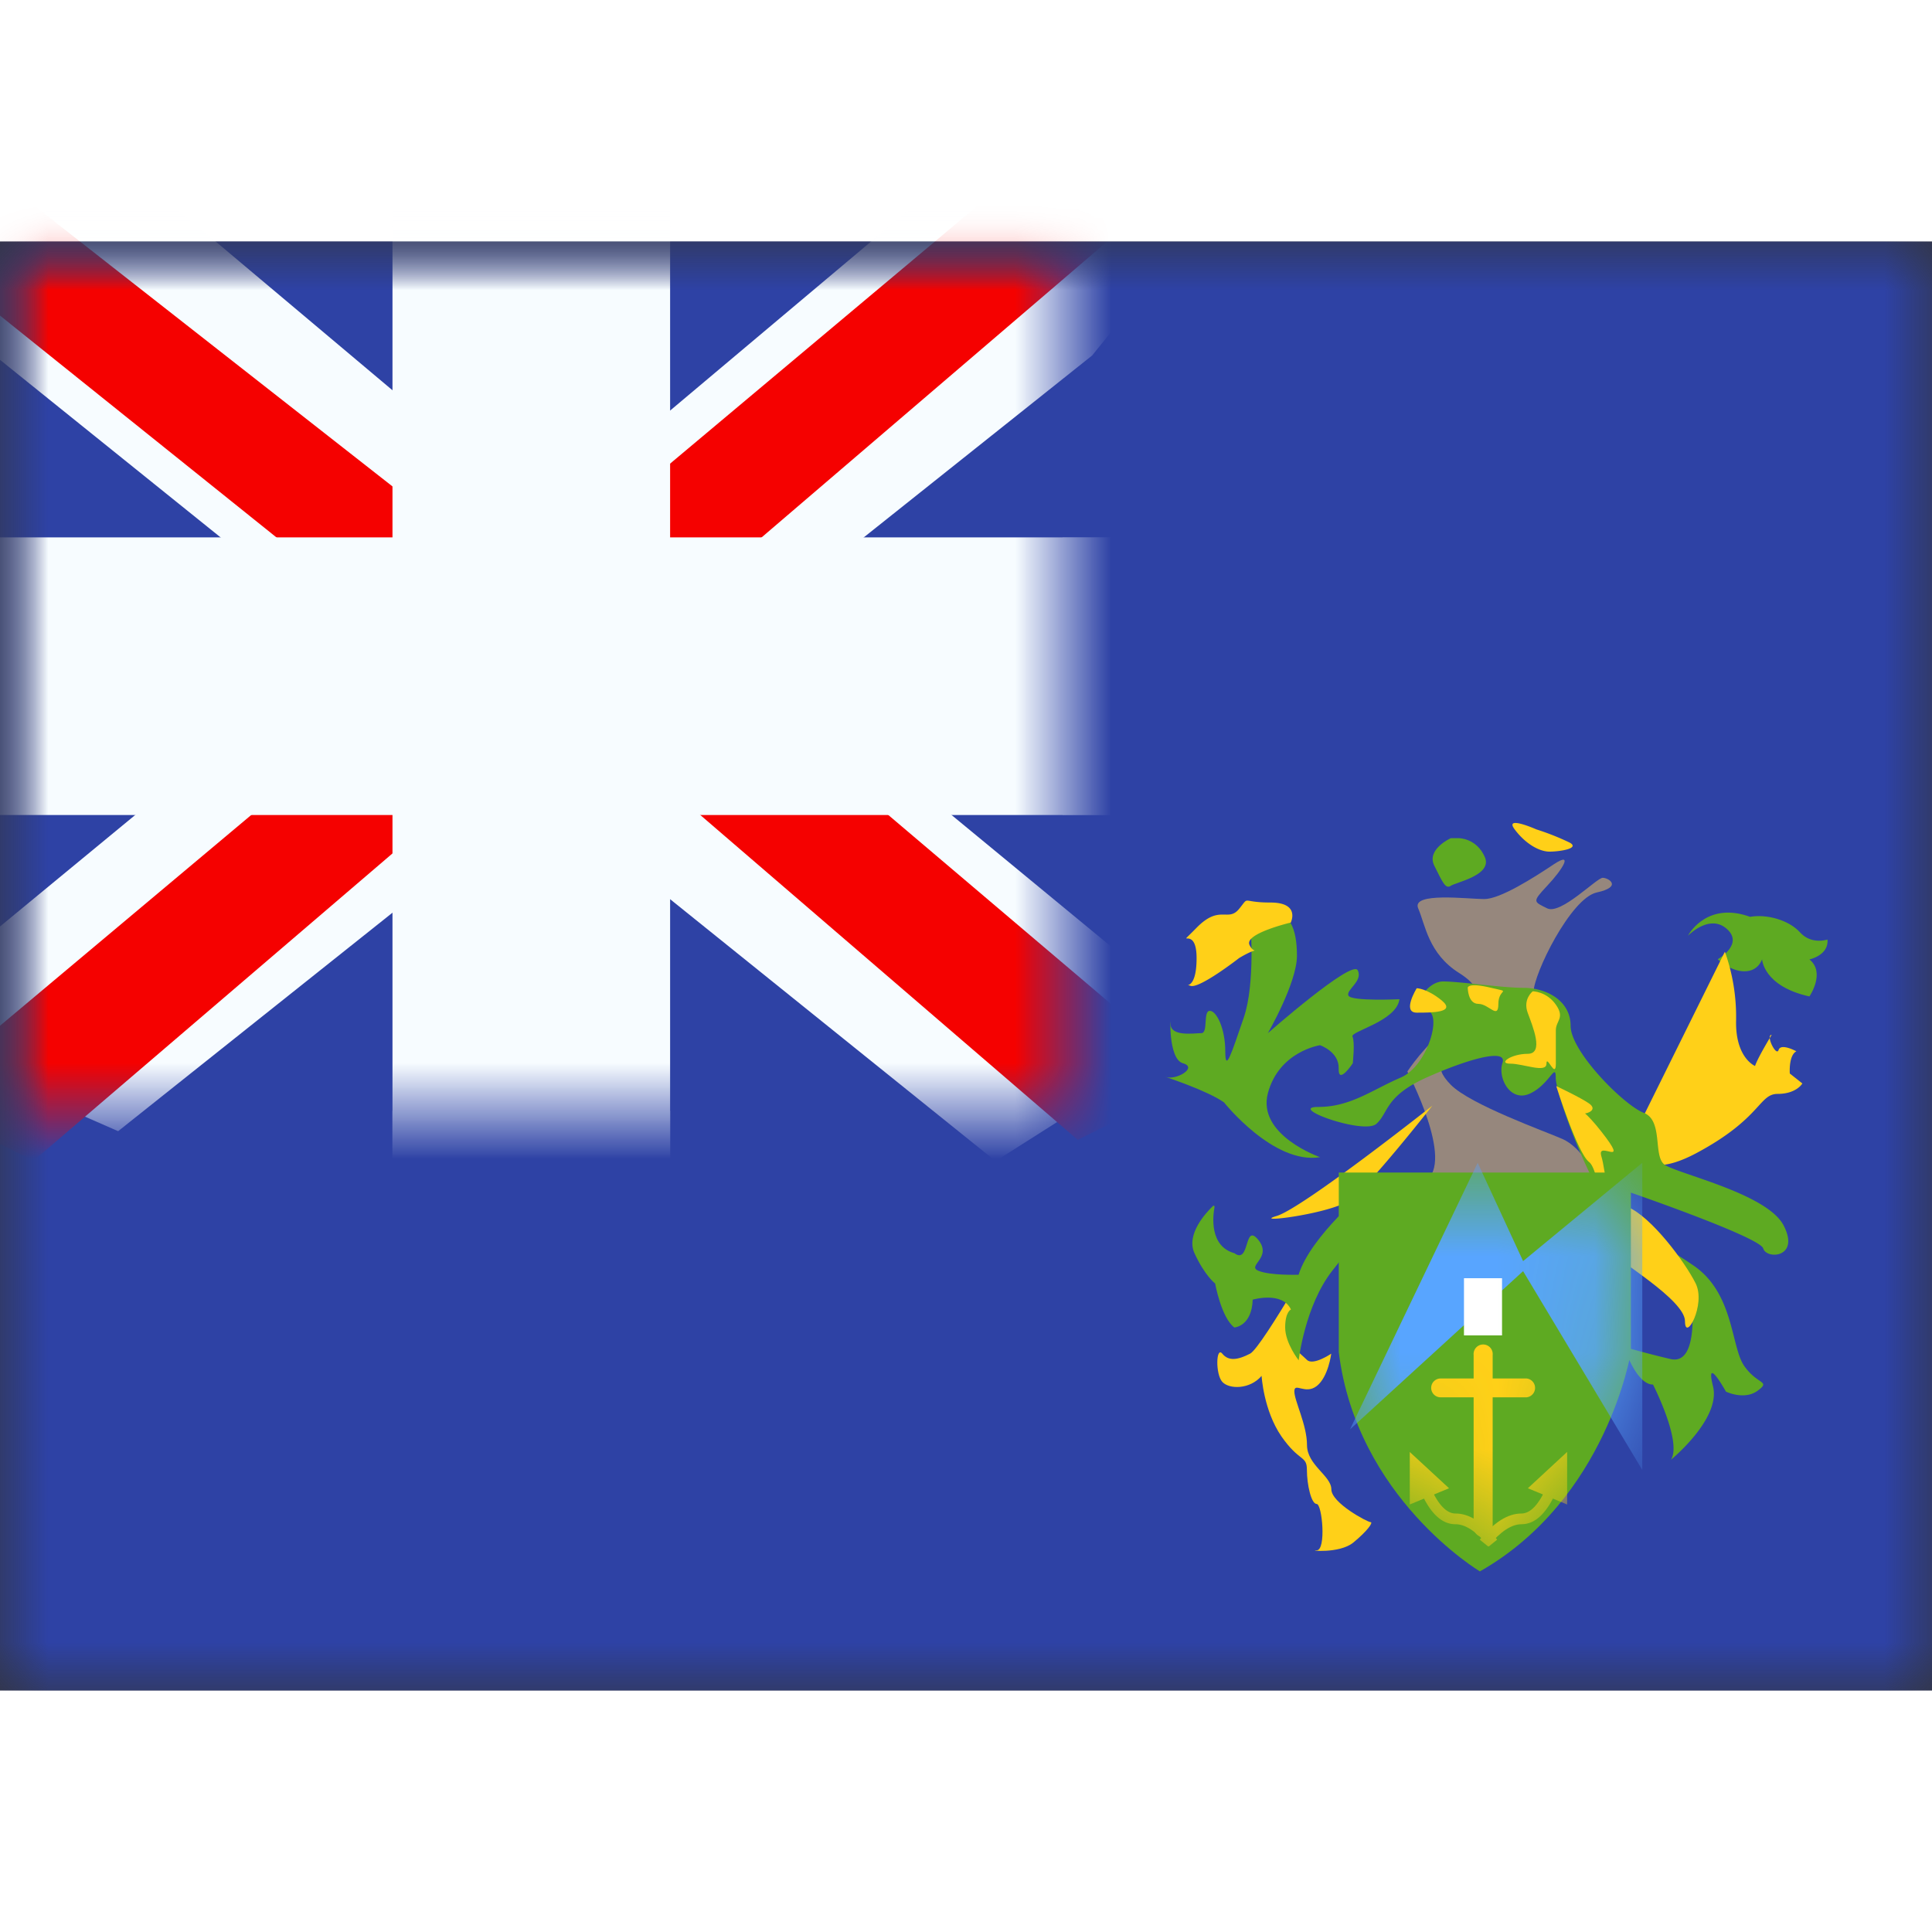 <svg fill="none" xmlns="http://www.w3.org/2000/svg" viewBox="0 0 20 15" height="1em" width="1em">
  <rect x="0" y="0" width="20" height="15" fill="#333333" stroke="none"/>
  <mask id="a" maskUnits="userSpaceOnUse" x="0" y="0" width="20" height="15">
    <path fill="#fff" d="M0 0h20v15H0z"/>
  </mask>
  <g mask="url(#a)">
    <path fill-rule="evenodd" clip-rule="evenodd" d="M0 0v15h20V0H0z" fill="#2E42A5"/>
    <mask id="b" maskUnits="userSpaceOnUse" x="0" y="0" width="20" height="15">
      <path fill-rule="evenodd" clip-rule="evenodd" d="M0 0v15h20V0H0z" fill="#fff"/>
    </mask>
    <g mask="url(#b)">
      <path fill-rule="evenodd" clip-rule="evenodd" d="M12.943 7.032s.057.643-.069 1.007c-.126.364-.19.575-.19.343 0-.233-.09-.418-.16-.418-.072 0-.015.231-.087.231s-.319.04-.319-.095c0-.136-.032.363.128.407.16.045-.078.183-.184.14 0 0 .437.143.609.265 0 0 .513.646.994.567 0 0-.654-.227-.54-.662.116-.435.54-.497.54-.497s.199.067.193.242c-.006.175.146-.055.146-.055s.024-.222-.003-.276c-.027-.054.456-.158.486-.387 0 0-.493.023-.527-.036-.034-.058.153-.15.095-.264-.059-.115-.93.651-.93.651s.301-.521.301-.801-.076-.471-.3-.471c-.224 0-.183.109-.183.109zm4.531.153h.001c.032-.031.232-.217.4-.07.182.16-.093.315-.093.315s.129.125.276.125c.147 0 .183-.125.183-.125s.011.279.49.385c0 0 .17-.247 0-.383 0 0 .202-.042.187-.206 0 0-.166.057-.284-.074-.119-.131-.35-.191-.517-.161-.426-.155-.618.149-.643.194z" fill="#5EAA22"/>
      <path fill-rule="evenodd" clip-rule="evenodd" d="M14.569 8.593s.495.938.186 1.132c-.31.194 1.472.056 1.64 0 .168-.056-.034-.352-.22-.434-.187-.082-.952-.355-1.156-.561-.203-.206-.079-.28.085-.483.164-.203.771-.285.771-.475s.385-.974.654-1.033c.27-.059.124-.152.062-.152s-.434.386-.575.316c-.14-.07-.158-.064 0-.233.159-.168.278-.362.069-.223-.21.14-.555.36-.72.36-.167 0-.757-.075-.684.096.074.171.105.468.423.669.319.2.18.347-.085.54-.264.194-.45.48-.45.48z" fill="#96877D"/>
      <path d="M17.856 7.352l-.944 1.906s-.028.538.647.18c.675-.36.648-.614.843-.614.195 0 .256-.108.256-.108l-.13-.103s-.014-.187.068-.23c0 0-.161-.088-.184-.014-.023.075-.137-.156-.072-.156 0 0-.142.232-.172.322 0 0-.206-.084-.196-.474a2.01 2.01 0 00-.116-.709zm-4.493-.302s-.48.113-.429.23c.052.117.128-.003-.107.138 0 0-.413.322-.504.287-.09-.035.064.081.064-.287s-.24-.068 0-.314c.24-.245.324-.054.44-.195.115-.141.012-.066.325-.066s.21.207.21.207zm1.467 1.894s-1.346 1.065-1.615 1.144c-.27.08.553-.021.754-.162.2-.14.86-.982.86-.982z" fill="#FFD018"/>
      <path fill-rule="evenodd" clip-rule="evenodd" d="M17.498 10.812s.129.839-.208.756a10.141 10.141 0 01-.478-.125s.124.39.3.39c0 0 .302.591.186.778 0 0 .519-.424.435-.76-.084-.337.134.055.134.055s.19.093.329-.01c.138-.104-.002-.058-.14-.256-.138-.197-.104-.751-.523-1.038-.42-.287-.518-.278-.518-.278s-.309-.509-.124-.475c0 0 1.327.458 1.362.575.034.117.386.096.21-.24-.176-.335-1.124-.538-1.237-.632-.113-.095-.008-.454-.21-.532-.204-.078-.757-.633-.757-.9 0-.268-.26-.394-.487-.394-.227 0-.654-.066-.834-.066-.18 0-.348.304-.174.304s.025.568-.266.692c-.292.125-.517.303-.85.303-.333 0 .471.29.6.175.128-.114.086-.284.516-.478.43-.193.842-.308.79-.154-.053.154.08.412.283.319.203-.093.268-.329.268-.165 0 .165.311 1.009.549 1.338.237.33.844.818.844.818z" fill="#5EAA22"/>
      <path d="M14.666 7.73s-.157.253 0 .253c.158 0 .412 0 .258-.127-.155-.126-.258-.126-.258-.126zm.528-.006s0 .168.11.168.207.168.207 0 .152-.113-.083-.168c-.234-.056-.234 0-.234 0zm.673.038s-.105.08-.052.223c.052.142.171.424 0 .424-.172 0-.314.102-.18.102.135 0 .374.102.374 0s.097.168.097 0v-.346c0-.099.097-.127 0-.265s-.239-.138-.239-.138zm.243.981s.22.696.34.786c.12.09.173.846.226.928.052.082.767.497.767.72 0 .223.22-.171.11-.392-.11-.22-.457-.69-.706-.792-.249-.102-.217-.35-.27-.524-.052-.175.31.14 0-.255s-.302-.183-.214-.183c.087 0 .174-.046.087-.108-.087-.061-.34-.18-.34-.18zm-2.328 1.436s-.714 1.269-.841 1.334c-.128.066-.223.08-.288 0-.065-.079-.072.212 0 .292.072.079.287.079.407-.062 0 0 .02.357.205.626.187.269.264.195.264.347 0 .152.045.353.101.353.057 0 .101.48 0 .48-.1 0 .234.039.38-.081s.209-.211.178-.211c-.032 0-.406-.199-.406-.34 0-.14-.252-.25-.252-.458 0-.209-.131-.457-.131-.556 0-.098.112.038.232-.055.12-.094.15-.335.15-.335s-.188.128-.252.064c-.063-.064-.261-.19-.13-.406.13-.216.383-.992.383-.992z" fill="#FFD018"/>
      <path fill-rule="evenodd" clip-rule="evenodd" d="M15.018 6.177s-.255.115-.17.285c.085.17.116.245.17.208.055-.038.438-.11.352-.3-.086-.193-.265-.193-.265-.193h-.087z" fill="#5EAA22"/>
      <path d="M15.905 6.086s-.338-.15-.225 0c.112.15.256.23.36.23.103 0 .319-.032.21-.093a2.632 2.632 0 00-.345-.137z" fill="#FFD018"/>
      <path fill-rule="evenodd" clip-rule="evenodd" d="M12.573 9.992c.001-.008-.01-.015-.016-.008-.07.067-.282.292-.192.489.107.233.214.314.214.314s.065.357.199.455c0 0 .18-.01.19-.288 0 0 .306-.09.396.102 0 0-.06.022-.06.186 0 .163.14.34.14.34s.063-.564.348-.928c.285-.364.367-.436.367-.436v-.41s-.59.485-.716.888c0 0-.297.01-.418-.042-.12-.051.15-.136 0-.32-.15-.182-.082.259-.247.139-.26-.073-.223-.384-.205-.48z" fill="#5EAA22"/>
      <path fill-rule="evenodd" clip-rule="evenodd" d="M13.859 9.638h3.024v1.86s-.246 1.52-1.563 2.269c0 0-1.276-.76-1.461-2.27v-1.86z" fill="#5EAA22"/>
      <mask id="c" maskUnits="userSpaceOnUse" x="13" y="9" width="4" height="5">
        <path fill-rule="evenodd" clip-rule="evenodd" d="M13.859 9.638h3.024v1.86s-.246 1.52-1.563 2.269c0 0-1.276-.76-1.461-2.27v-1.86z" fill="#fff"/>
      </mask>
      <g mask="url(#c)">
        <path fill-rule="evenodd" clip-rule="evenodd" d="M15.297 9.537l-1.322 2.76 1.792-1.638 1.234 2.058v-3.18l-1.234 1.018-.47-1.018z" fill="#58A5FF"/>
        <path d="M15.255 11.527a.099.099 0 11.197 0v1.774a.099.099 0 11-.197 0v-1.774z" fill="#FFD018"/>
        <path d="M14.913 11.965a.097.097 0 110-.195h.89a.098.098 0 010 .195h-.89zm.585 1.474l-.086.07c-.127-.155-.242-.23-.345-.23-.15 0-.272-.126-.372-.365l.103-.043c.084.203.176.297.27.297.142 0 .284.092.43.27z" fill="#FFD018"/>
        <path fill-rule="evenodd" clip-rule="evenodd" d="M14.595 12.532h-.001v.541c0 .001 0 .002.001.001l.404-.167v-.002l-.404-.373z" fill="#FFD018"/>
        <path d="M15.319 13.439l.086.07c.127-.155.242-.23.345-.23.15 0 .272-.126.372-.365l-.103-.043c-.084.203-.176.297-.27.297-.142 0-.284.092-.43.27z" fill="#FFD018"/>
        <path fill-rule="evenodd" clip-rule="evenodd" d="M16.221 12.532h.002v.541c0 .001 0 .002-.001.001l-.404-.167v-.002l.403-.373z" fill="#FFD018"/>
        <path fill="#fff" d="M15.155 10.732h.394v.592h-.394z"/>
      </g>
      <path fill="#2E42A5" d="M0 0h11v9H0z"/>
      <mask id="d" maskUnits="userSpaceOnUse" x="0" y="0" width="11" height="9">
        <path fill="#fff" d="M0 0h11v9H0z"/>
      </mask>
      <g mask="url(#d)">
        <path d="M-1.253 8.125L1.223 9.21l10.083-8.03 1.306-1.614-2.647-.363-4.113 3.46-3.31 2.332-3.795 3.129z" fill="#F7FCFF"/>
        <path d="M-.914 8.886l1.261.63L12.143-.583h-1.77L-.915 8.886z" fill="#F50100"/>
        <path d="M12.503 8.125L10.306 9.52-.056 1.18-1.362-.434l2.647-.363 4.113 3.46 3.31 2.332 3.795 3.129z" fill="#F7FCFF"/>
        <path d="M12.418 8.67l-1.261.63-5.023-4.323-1.489-.483-6.133-4.921H.283l6.13 4.804 1.628.58 4.377 3.714z" fill="#F50100"/>
        <mask id="e" maskUnits="userSpaceOnUse" x="-1" y="-1" width="13" height="11" fill="#000">
          <path fill="#fff" d="M-1-1h13v11H-1z"/>
          <path fill-rule="evenodd" clip-rule="evenodd" d="M6 0H5v4H0v1h5v4h1V5h5V4H6V0z"/>
        </mask>
        <path fill-rule="evenodd" clip-rule="evenodd" d="M6 0H5v4H0v1h5v4h1V5h5V4H6V0z" fill="#F50100"/>
        <path d="M5 0v-.938h-.938V0H5zm1 0h.938v-.938H6V0zM5 4v.938h.938V4H5zM0 4v-.938h-.938V4H0zm0 1h-.938v.938H0V5zm5 0h.938v-.938H5V5zm0 4h-.938v.938H5V9zm1 0v.938h.938V9H6zm0-4v-.938h-.938V5H6zm5 0v.938h.938V5H11zm0-1h.938v-.938H11V4zM6 4h-.938v.938H6V4zM5 .937h1V-.938H5V.938zM5.938 4V0H4.063v4h1.875zM0 4.938h5V3.063H0v1.874zM.938 5V4H-.938v1H.938zM5 4.062H0v1.875h5V4.063zM5.938 9V5H4.063v4h1.875zM6 8.062H5v1.876h1V8.062zM5.062 5v4h1.875V5H5.063zM11 4.062H6v1.875h5V4.063zM10.062 4v1h1.876V4h-1.876zM6 4.938h5V3.063H6v1.874zM5.062 0v4h1.875V0H5.063z" fill="#F7FCFF" mask="url(#e)"/>
      </g>
    </g>
  </g>
</svg>
